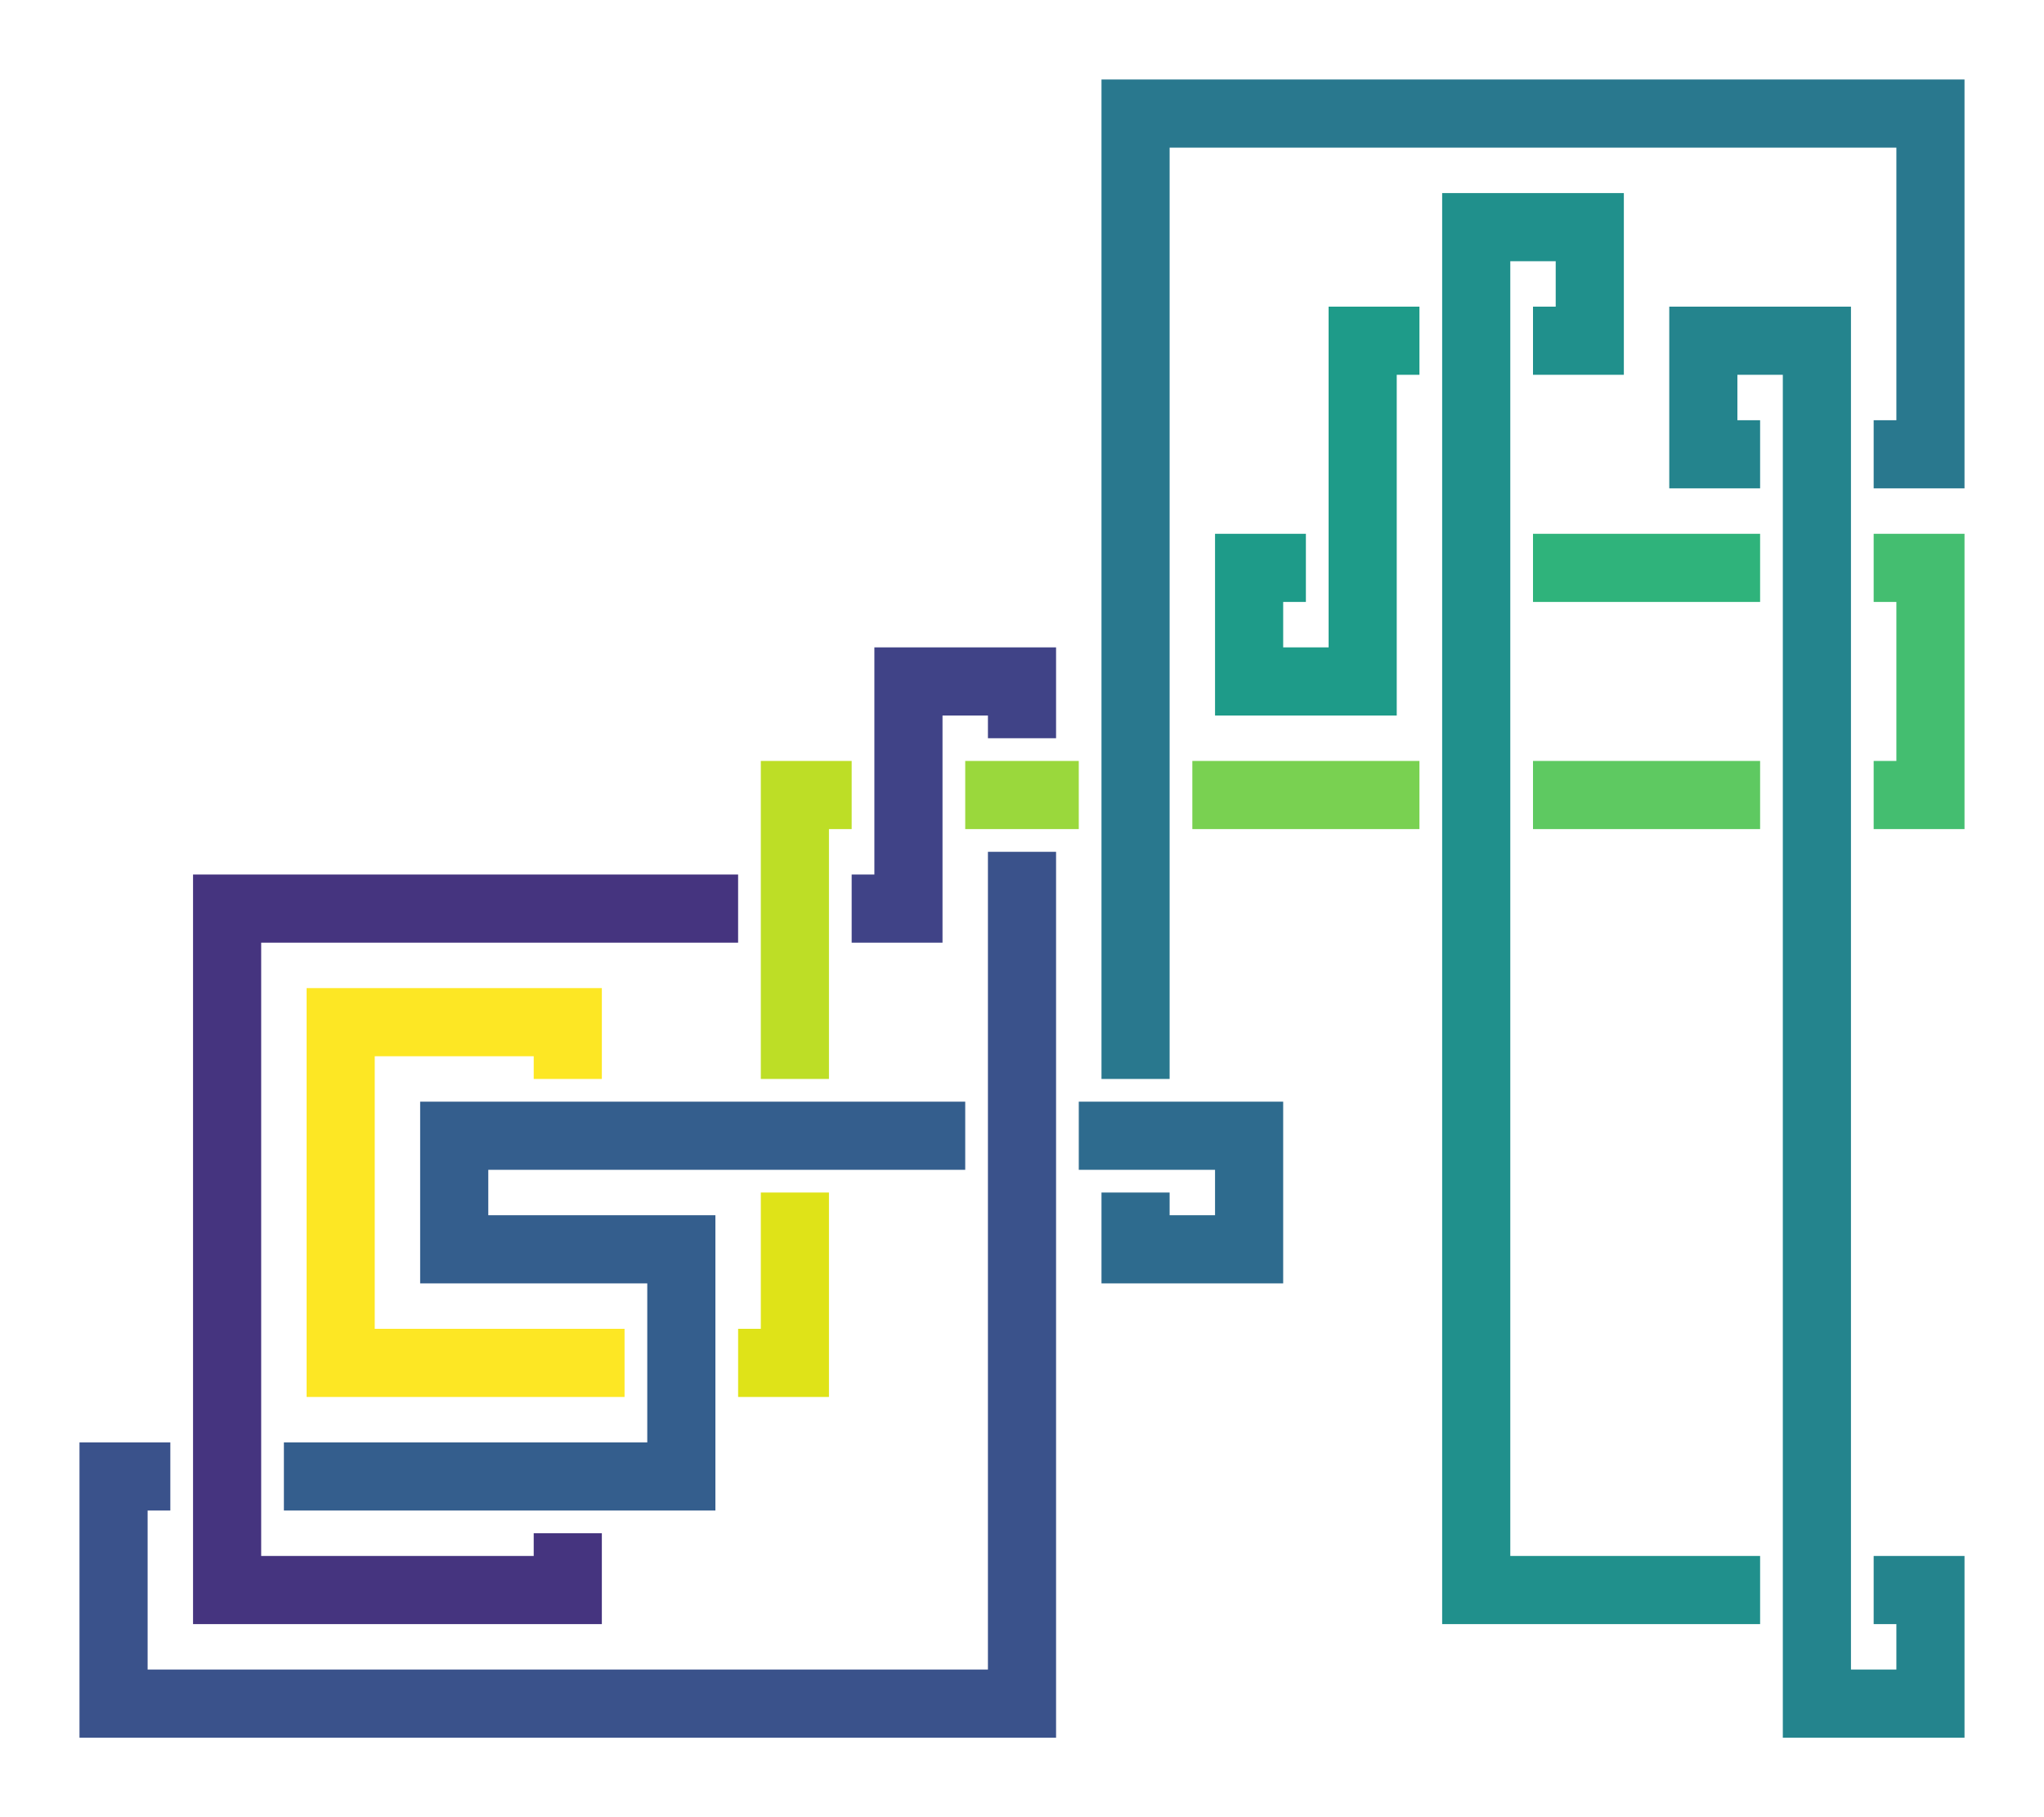 <?xml version="1.0" encoding="utf-8" ?>
<svg baseProfile="full" height="96.0" version="1.1" width="108.0" xmlns="http://www.w3.org/2000/svg" xmlns:ev="http://www.w3.org/2001/xml-events" xmlns:xlink="http://www.w3.org/1999/xlink"><defs /><polyline fill="none" points="30.0,63.0 30.0,63.0" stroke="rgb(68,1,84)" stroke-width="3.6" /><polyline fill="none" points="30.0,69.0 30.0,69.0" stroke="rgb(71,18,101)" stroke-width="3.6" /><polyline fill="none" points="30.0,75.0 30.0,75.0" stroke="rgb(72,35,116)" stroke-width="3.6" /><polyline fill="none" points="30.0,81.0 30.0,84.0 12.0,84.0 12.0,48.0 39.0,48.0" stroke="rgb(69,52,127)" stroke-width="3.6" /><polyline fill="none" points="45.0,48.0 48.0,48.0 48.0,36.0 54.0,36.0 54.0,39.0" stroke="rgb(64,67,135)" stroke-width="3.6" /><polyline fill="none" points="54.0,45.0 54.0,90.0 6.0,90.0 6.0,78.0 9.0,78.0" stroke="rgb(58,82,139)" stroke-width="3.6" /><polyline fill="none" points="15.0,78.0 36.0,78.0 36.0,66.0 24.0,66.0 24.0,60.0 51.0,60.0" stroke="rgb(52,94,141)" stroke-width="3.6" /><polyline fill="none" points="57.0,60.0 66.0,60.0 66.0,66.0 60.0,66.0 60.0,63.0" stroke="rgb(46,107,142)" stroke-width="3.6" /><polyline fill="none" points="60.0,57.0 60.0,6.0 102.0,6.0 102.0,24.0 99.0,24.0" stroke="rgb(41,120,142)" stroke-width="3.6" /><polyline fill="none" points="93.0,24.0 90.0,24.0 90.0,18.0 96.0,18.0 96.0,90.0 102.0,90.0 102.0,84.0 99.0,84.0" stroke="rgb(36,132,141)" stroke-width="3.6" /><polyline fill="none" points="93.0,84.0 78.0,84.0 78.0,12.0 84.0,12.0 84.0,18.0 81.0,18.0" stroke="rgb(32,144,140)" stroke-width="3.6" /><polyline fill="none" points="75.0,18.0 72.0,18.0 72.0,36.0 66.0,36.0 66.0,30.0 69.0,30.0" stroke="rgb(30,155,137)" stroke-width="3.6" /><polyline fill="none" points="75.0,30.0 75.0,30.0" stroke="rgb(34,167,132)" stroke-width="3.6" /><polyline fill="none" points="81.0,30.0 93.0,30.0" stroke="rgb(47,179,123)" stroke-width="3.6" /><polyline fill="none" points="99.0,30.0 102.0,30.0 102.0,42.0 99.0,42.0" stroke="rgb(68,190,112)" stroke-width="3.6" /><polyline fill="none" points="93.0,42.0 81.0,42.0" stroke="rgb(94,201,97)" stroke-width="3.6" /><polyline fill="none" points="75.0,42.0 63.0,42.0" stroke="rgb(121,209,81)" stroke-width="3.6" /><polyline fill="none" points="57.0,42.0 51.0,42.0" stroke="rgb(154,216,60)" stroke-width="3.6" /><polyline fill="none" points="45.0,42.0 42.0,42.0 42.0,57.0" stroke="rgb(189,222,38)" stroke-width="3.6" /><polyline fill="none" points="42.0,63.0 42.0,72.0 39.0,72.0" stroke="rgb(223,227,24)" stroke-width="3.6" /><polyline fill="none" points="33.0,72.0 18.0,72.0 18.0,54.0 30.0,54.0 30.0,57.0" stroke="rgb(253,231,36)" stroke-width="3.6" /></svg>
